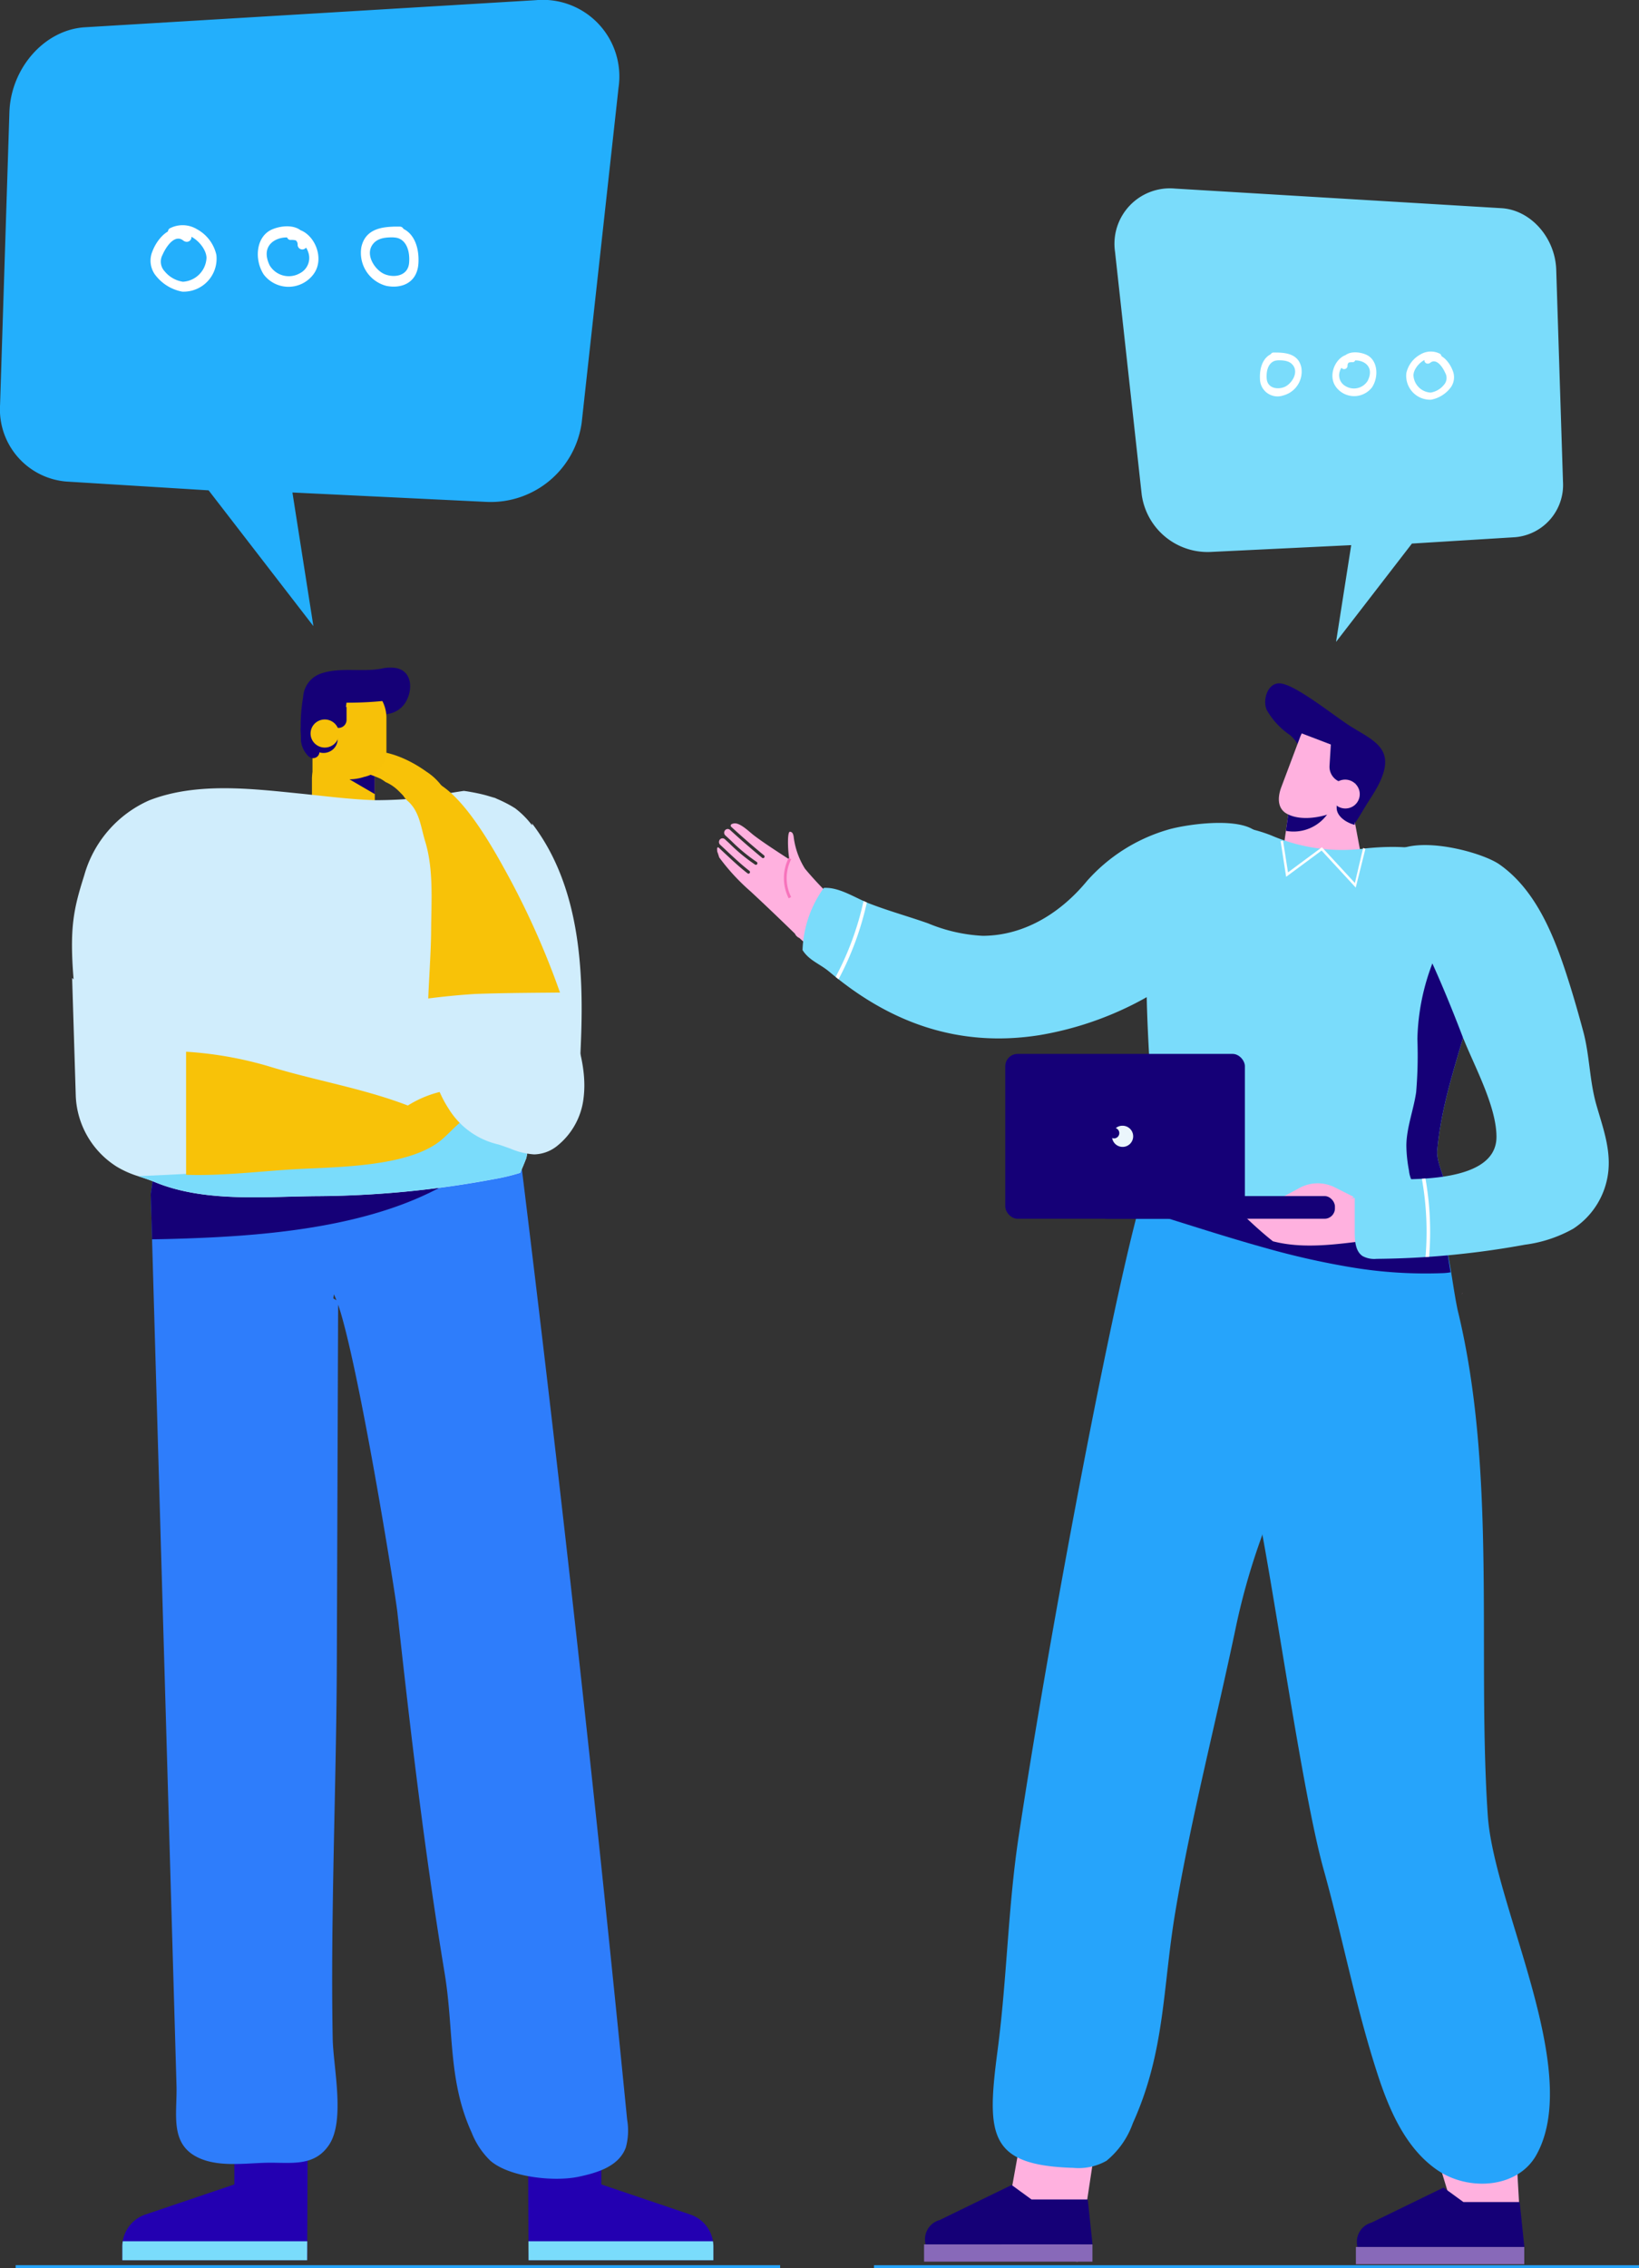 <svg xmlns="http://www.w3.org/2000/svg" width="166" height="229.571" viewBox="0 0 166 229.571">
  <rect x="0" y="0" width="166" height="229.571" fill="#333333" stroke="none"/>
  <g id="Grupo_61237" data-name="Grupo 61237" transform="translate(-959.894 -186.633)">
    <g id="Grupo_60905" data-name="Grupo 60905" transform="translate(959.894 186.633)">
      <g id="Grupo_60888" data-name="Grupo 60888">
        <g id="Grupo_60887" data-name="Grupo 60887">
          <g id="Grupo_60886" data-name="Grupo 60886">
            <g id="Grupo_60885" data-name="Grupo 60885">
              <path id="Trazado_114316" data-name="Trazado 114316" d="M968.494,189.393l45.674-2.744a7.754,7.754,0,0,1,8.372,8.857l-3.733,33.914a9.3,9.3,0,0,1-9.634,8.01l-19.662-.951L991.634,250l-10.611-13.739L966.6,235.37a7.328,7.328,0,0,1-6.7-7.75l.946-29.615C960.986,193.534,964.4,189.639,968.494,189.393Z" transform="translate(-959.894 -186.633)" fill="#23affc"/>
            </g>
          </g>
        </g>
      </g>
      <g id="Grupo_60904" data-name="Grupo 60904" transform="translate(15.249 22.788)">
        <g id="Grupo_60893" data-name="Grupo 60893" transform="translate(10.863 0.119)">
          <g id="Grupo_60892" data-name="Grupo 60892">
            <g id="Grupo_60891" data-name="Grupo 60891">
              <g id="Grupo_60890" data-name="Grupo 60890">
                <g id="Grupo_60889" data-name="Grupo 60889">
                  <path id="Trazado_114317" data-name="Trazado 114317" d="M987.482,208.15c2.018-.272,3.668,2.813,2.214,4.637a3.153,3.153,0,0,1-4.99-.036c-.976-1.5-.8-3.847.837-4.559,1.259-.549,3.466-.586,3.543,1.494a.475.475,0,1,1-.944,0c-.047-1.282-4.273-.869-2.84,2.13a2.26,2.26,0,0,0,3.078.8,1.736,1.736,0,0,0,.821-2.159,1.755,1.755,0,0,0-1.719-1.21c-.6.081-.6-1.017,0-1.1Z" transform="translate(-984.107 -207.874)" fill="#fff"/>
                </g>
              </g>
            </g>
          </g>
        </g>
        <g id="Grupo_60898" data-name="Grupo 60898">
          <g id="Grupo_60897" data-name="Grupo 60897">
            <g id="Grupo_60896" data-name="Grupo 60896">
              <g id="Grupo_60895" data-name="Grupo 60895">
                <g id="Grupo_60894" data-name="Grupo 60894">
                  <path id="Trazado_114318" data-name="Trazado 114318" d="M975.955,208.1a2.8,2.8,0,0,1,2.773.071,3.934,3.934,0,0,1,1.973,2.611,3.343,3.343,0,0,1-3.465,3.711,4.471,4.471,0,0,1-2.787-1.773,2.428,2.428,0,0,1-.22-2.322c.5-1.329,2.017-3.129,3.724-1.8.558.434-.054,1.152-.61.719-.92-.717-1.819.8-2.084,1.426a1.434,1.434,0,0,0,.2,1.69,2.972,2.972,0,0,0,1.851,1.058,2.54,2.54,0,0,0,2.39-2.407c-.006-1.273-1.953-3.044-3.1-2.109-.471.385-1.113-.493-.645-.876Z" transform="translate(-974.034 -207.763)" fill="#fff"/>
                </g>
              </g>
            </g>
          </g>
        </g>
        <g id="Grupo_60903" data-name="Grupo 60903" transform="translate(21.281 0.142)">
          <g id="Grupo_60902" data-name="Grupo 60902">
            <g id="Grupo_60901" data-name="Grupo 60901">
              <g id="Grupo_60900" data-name="Grupo 60900">
                <g id="Grupo_60899" data-name="Grupo 60899">
                  <path id="Trazado_114319" data-name="Trazado 114319" d="M997.16,207.9c1.751.087,2.555,1.754,2.459,3.666-.1,2.021-1.693,2.64-3.241,2.336a3.453,3.453,0,0,1-2.544-3.915c.441-2.044,2.427-2.094,3.891-2.087.607,0,.608,1.1,0,1.1-.827,0-1.977-.142-2.634.573-.994,1.084.111,2.716,1.08,3.132.939.4,2.387.229,2.5-1.136.108-1.252-.318-2.51-1.515-2.569-.605-.03-.608-1.128,0-1.1Z" transform="translate(-993.767 -207.895)" fill="#fff"/>
                </g>
              </g>
            </g>
          </g>
        </g>
      </g>
    </g>
    <g id="Grupo_60922" data-name="Grupo 60922" transform="translate(1072.788 205.706)">
      <g id="Grupo_60908" data-name="Grupo 60908">
        <g id="Grupo_60907" data-name="Grupo 60907">
          <g id="Grupo_60906" data-name="Grupo 60906">
            <path id="Trazado_114320" data-name="Trazado 114320" d="M1103.761,206.317l-33.08-1.986a5.615,5.615,0,0,0-6.064,6.415l2.7,24.563a6.737,6.737,0,0,0,6.976,5.8l14.242-.689L1087,250.212l7.685-9.951,10.446-.644a5.307,5.307,0,0,0,4.853-5.612l-.684-21.45C1109.2,209.317,1106.728,206.5,1103.761,206.317Z" transform="translate(-1064.577 -204.319)" fill="#7adcfb"/>
          </g>
        </g>
      </g>
      <g id="Grupo_60921" data-name="Grupo 60921" transform="translate(14.712 16.504)">
        <g id="Grupo_60912" data-name="Grupo 60912" transform="translate(7.341 0.087)">
          <g id="Grupo_60911" data-name="Grupo 60911">
            <g id="Grupo_60910" data-name="Grupo 60910">
              <g id="Grupo_60909" data-name="Grupo 60909">
                <path id="Trazado_114321" data-name="Trazado 114321" d="M1087.03,219.9c-1.462-.2-2.657,2.036-1.6,3.358a2.285,2.285,0,0,0,3.615-.026c.706-1.087.579-2.786-.606-3.3-.912-.4-2.511-.424-2.566,1.082a.344.344,0,1,0,.683,0c.035-.929,3.094-.629,2.057,1.543a1.636,1.636,0,0,1-2.229.579,1.258,1.258,0,0,1-.594-1.564,1.271,1.271,0,0,1,1.246-.876c.436.058.432-.737,0-.795Z" transform="translate(-1085.025 -219.703)" fill="#fff"/>
              </g>
            </g>
          </g>
        </g>
        <g id="Grupo_60916" data-name="Grupo 60916" transform="translate(14.805)">
          <g id="Grupo_60915" data-name="Grupo 60915">
            <g id="Grupo_60914" data-name="Grupo 60914">
              <g id="Grupo_60913" data-name="Grupo 60913">
                <path id="Trazado_114322" data-name="Trazado 114322" d="M1095.407,219.867a2.027,2.027,0,0,0-2.008.052,2.847,2.847,0,0,0-1.428,1.892,2.421,2.421,0,0,0,2.509,2.688,3.235,3.235,0,0,0,2.019-1.284,1.756,1.756,0,0,0,.159-1.681c-.362-.962-1.461-2.266-2.7-1.3-.4.315.04.835.442.521.668-.519,1.318.583,1.51,1.033a1.041,1.041,0,0,1-.146,1.224,2.16,2.16,0,0,1-1.34.767,1.842,1.842,0,0,1-1.732-1.744c.005-.921,1.416-2.2,2.246-1.527.342.278.807-.358.467-.635Z" transform="translate(-1091.946 -219.623)" fill="#fff"/>
              </g>
            </g>
          </g>
        </g>
        <g id="Grupo_60920" data-name="Grupo 60920" transform="translate(0 0.104)">
          <g id="Grupo_60919" data-name="Grupo 60919">
            <g id="Grupo_60918" data-name="Grupo 60918">
              <g id="Grupo_60917" data-name="Grupo 60917">
                <path id="Trazado_114323" data-name="Trazado 114323" d="M1080.005,219.719c-1.269.063-1.851,1.27-1.782,2.654a1.78,1.78,0,0,0,2.347,1.692,2.5,2.5,0,0,0,1.843-2.835c-.319-1.48-1.757-1.517-2.818-1.511-.44,0-.441.8,0,.794.6,0,1.431-.1,1.907.415.722.785-.08,1.967-.781,2.269-.681.292-1.729.165-1.814-.824-.079-.906.231-1.817,1.1-1.86.438-.022.44-.816,0-.794Z" transform="translate(-1078.218 -219.719)" fill="#fff"/>
              </g>
            </g>
          </g>
        </g>
      </g>
    </g>
    <g id="Grupo_61122" data-name="Grupo 61122" transform="translate(961.477 254.196)">
      <g id="Grupo_60928" data-name="Grupo 60928" transform="translate(30.011 8.095)">
        <g id="Grupo_60927" data-name="Grupo 60927">
          <g id="Grupo_60926" data-name="Grupo 60926">
            <g id="Grupo_60925" data-name="Grupo 60925">
              <g id="Grupo_60924" data-name="Grupo 60924">
                <g id="Grupo_60923" data-name="Grupo 60923">
                  <path id="Trazado_114324" data-name="Trazado 114324" d="M989.19,259.951v3.126a3.164,3.164,0,0,0,3.164,3.165h.038a3.164,3.164,0,0,0,3.165-3.165v-6.291h-3.2A3.165,3.165,0,0,0,989.19,259.951Z" transform="translate(-989.19 -256.787)" fill="#f7c108"/>
                </g>
              </g>
            </g>
          </g>
        </g>
      </g>
      <g id="Grupo_60934" data-name="Grupo 60934" transform="translate(33.812 10.573)">
        <g id="Grupo_60933" data-name="Grupo 60933">
          <g id="Grupo_60932" data-name="Grupo 60932">
            <g id="Grupo_60931" data-name="Grupo 60931">
              <g id="Grupo_60930" data-name="Grupo 60930">
                <g id="Grupo_60929" data-name="Grupo 60929">
                  <path id="Trazado_114325" data-name="Trazado 114325" d="M992.714,259.828l2.567,1.493v-2.236A5.123,5.123,0,0,1,992.714,259.828Z" transform="translate(-992.714 -259.085)" fill="#150077"/>
                </g>
              </g>
            </g>
          </g>
        </g>
      </g>
      <g id="Grupo_60949" data-name="Grupo 60949" transform="translate(10.807 143.93)">
        <g id="Grupo_60948" data-name="Grupo 60948">
          <g id="Grupo_60947" data-name="Grupo 60947">
            <g id="Grupo_60946" data-name="Grupo 60946">
              <g id="Grupo_60945" data-name="Grupo 60945">
                <g id="Grupo_60944" data-name="Grupo 60944">
                  <g id="Grupo_60943" data-name="Grupo 60943">
                    <g id="Grupo_60942" data-name="Grupo 60942">
                      <g id="Grupo_60941" data-name="Grupo 60941">
                        <g id="Grupo_60940" data-name="Grupo 60940">
                          <g id="Grupo_60939" data-name="Grupo 60939">
                            <g id="Grupo_60938" data-name="Grupo 60938">
                              <g id="Grupo_60937" data-name="Grupo 60937">
                                <g id="Grupo_60936" data-name="Grupo 60936">
                                  <g id="Grupo_60935" data-name="Grupo 60935">
                                    <path id="Trazado_114326" data-name="Trazado 114326" d="M971.383,398.628v1.382H990.1l.01-1.919.067-15.348h-7.449v9.593l-9.022,3.051a3.429,3.429,0,0,0-2.326,3.242Z" transform="translate(-971.383 -382.742)" fill="#2300b1"/>
                                  </g>
                                </g>
                              </g>
                            </g>
                          </g>
                        </g>
                      </g>
                    </g>
                  </g>
                </g>
              </g>
            </g>
          </g>
        </g>
      </g>
      <g id="Grupo_60964" data-name="Grupo 60964" transform="translate(10.807 159.279)">
        <g id="Grupo_60963" data-name="Grupo 60963">
          <g id="Grupo_60962" data-name="Grupo 60962">
            <g id="Grupo_60961" data-name="Grupo 60961">
              <g id="Grupo_60960" data-name="Grupo 60960">
                <g id="Grupo_60959" data-name="Grupo 60959">
                  <g id="Grupo_60958" data-name="Grupo 60958">
                    <g id="Grupo_60957" data-name="Grupo 60957">
                      <g id="Grupo_60956" data-name="Grupo 60956">
                        <g id="Grupo_60955" data-name="Grupo 60955">
                          <g id="Grupo_60954" data-name="Grupo 60954">
                            <g id="Grupo_60953" data-name="Grupo 60953">
                              <g id="Grupo_60952" data-name="Grupo 60952">
                                <g id="Grupo_60951" data-name="Grupo 60951">
                                  <g id="Grupo_60950" data-name="Grupo 60950">
                                    <path id="Trazado_114327" data-name="Trazado 114327" d="M971.383,397.511v1.382H990.1l.01-1.919H971.426A3.436,3.436,0,0,0,971.383,397.511Z" transform="translate(-971.383 -396.974)" fill="#7adcfb"/>
                                  </g>
                                </g>
                              </g>
                            </g>
                          </g>
                        </g>
                      </g>
                    </g>
                  </g>
                </g>
              </g>
            </g>
          </g>
        </g>
      </g>
      <g id="Grupo_60979" data-name="Grupo 60979" transform="translate(51.873 143.93)">
        <g id="Grupo_60978" data-name="Grupo 60978">
          <g id="Grupo_60977" data-name="Grupo 60977">
            <g id="Grupo_60976" data-name="Grupo 60976">
              <g id="Grupo_60975" data-name="Grupo 60975">
                <g id="Grupo_60974" data-name="Grupo 60974">
                  <g id="Grupo_60973" data-name="Grupo 60973">
                    <g id="Grupo_60972" data-name="Grupo 60972">
                      <g id="Grupo_60971" data-name="Grupo 60971">
                        <g id="Grupo_60970" data-name="Grupo 60970">
                          <g id="Grupo_60969" data-name="Grupo 60969">
                            <g id="Grupo_60968" data-name="Grupo 60968">
                              <g id="Grupo_60967" data-name="Grupo 60967">
                                <g id="Grupo_60966" data-name="Grupo 60966">
                                  <g id="Grupo_60965" data-name="Grupo 60965">
                                    <path id="Trazado_114328" data-name="Trazado 114328" d="M1028.259,398.628v1.382h-18.721l-.01-1.919-.067-15.348h7.449v9.593l9.022,3.051a3.418,3.418,0,0,1,2.283,2.7A3.308,3.308,0,0,1,1028.259,398.628Z" transform="translate(-1009.462 -382.742)" fill="#2300b1"/>
                                  </g>
                                </g>
                              </g>
                            </g>
                          </g>
                        </g>
                      </g>
                    </g>
                  </g>
                </g>
              </g>
            </g>
          </g>
        </g>
      </g>
      <g id="Grupo_60994" data-name="Grupo 60994" transform="translate(51.873 142.352)">
        <g id="Grupo_60993" data-name="Grupo 60993">
          <g id="Grupo_60992" data-name="Grupo 60992">
            <g id="Grupo_60991" data-name="Grupo 60991">
              <g id="Grupo_60990" data-name="Grupo 60990">
                <g id="Grupo_60989" data-name="Grupo 60989">
                  <g id="Grupo_60988" data-name="Grupo 60988">
                    <g id="Grupo_60987" data-name="Grupo 60987">
                      <g id="Grupo_60986" data-name="Grupo 60986">
                        <g id="Grupo_60985" data-name="Grupo 60985">
                          <g id="Grupo_60984" data-name="Grupo 60984">
                            <g id="Grupo_60983" data-name="Grupo 60983">
                              <g id="Grupo_60982" data-name="Grupo 60982">
                                <g id="Grupo_60981" data-name="Grupo 60981">
                                  <g id="Grupo_60980" data-name="Grupo 60980">
                                    <path id="Trazado_114329" data-name="Trazado 114329" d="M1016.911,381.279v8.634H1009.5l-.038-8.634Z" transform="translate(-1009.462 -381.279)" fill="#f7c108"/>
                                  </g>
                                </g>
                              </g>
                            </g>
                          </g>
                        </g>
                      </g>
                    </g>
                  </g>
                </g>
              </g>
            </g>
          </g>
        </g>
      </g>
      <g id="Grupo_61009" data-name="Grupo 61009" transform="translate(51.94 159.279)">
        <g id="Grupo_61008" data-name="Grupo 61008">
          <g id="Grupo_61007" data-name="Grupo 61007">
            <g id="Grupo_61006" data-name="Grupo 61006">
              <g id="Grupo_61005" data-name="Grupo 61005">
                <g id="Grupo_61004" data-name="Grupo 61004">
                  <g id="Grupo_61003" data-name="Grupo 61003">
                    <g id="Grupo_61002" data-name="Grupo 61002">
                      <g id="Grupo_61001" data-name="Grupo 61001">
                        <g id="Grupo_61000" data-name="Grupo 61000">
                          <g id="Grupo_60999" data-name="Grupo 60999">
                            <g id="Grupo_60998" data-name="Grupo 60998">
                              <g id="Grupo_60997" data-name="Grupo 60997">
                                <g id="Grupo_60996" data-name="Grupo 60996">
                                  <g id="Grupo_60995" data-name="Grupo 60995">
                                    <path id="Trazado_114330" data-name="Trazado 114330" d="M1028.254,397.511v1.382h-18.721l-.01-1.919h18.687A3.308,3.308,0,0,1,1028.254,397.511Z" transform="translate(-1009.524 -396.974)" fill="#7adcfb"/>
                                  </g>
                                </g>
                              </g>
                            </g>
                          </g>
                        </g>
                      </g>
                    </g>
                  </g>
                </g>
              </g>
            </g>
          </g>
        </g>
      </g>
      <path id="Trazado_114331" data-name="Trazado 114331" d="M974.051,299.915l.133,4.577c0,.095.005.19.008.285q.7,24.323,1.406,48.648.385,13.373.773,26.745.145,4.994.288,9.983c.084,2.918-.787,6.1,2.507,7.419,2.151.859,4.831.377,7.029.38,2.236,0,4.484.349,5.923-1.82,1.646-2.483.413-7.887.361-10.734-.081-4.3-.062-8.609,0-12.912.113-8.432.389-16.863.418-25.3q.066-18.04.132-36.084c2.054,5.978,5.775,29.1,6,31.136,1.35,12.291,2.762,24.274,4.783,36.508.961,5.8.316,10.847,2.739,16.153a8.063,8.063,0,0,0,1.9,2.855c1.943,1.669,6.387,2.127,8.843,1.637,1.935-.4,4.181-1.05,4.88-3a6.541,6.541,0,0,0,.127-2.793q-4.8-48.608-10.763-97.01l0-.029a.281.281,0,0,1-.006-.044v0a.523.523,0,0,0-.009-.059c-.057-.442-.115-.884-.179-1.323-.015-.118-.031-.237-.049-.352-.088-.607-.188-1.206-.318-1.8a12.543,12.543,0,0,0-1.072-3.069c-2.266-4.323-7.782-5.171-11.99-5.969-1.138-.209-2.457-.417-3.862-.569-.293-.031-.586-.059-.888-.086a37.086,37.086,0,0,0-4.229-.146,24.851,24.851,0,0,0-2.766.221c-.349.049-.7.106-1.034.173h-.041a11.541,11.541,0,0,0-3.84,1.411,10.369,10.369,0,0,0-1.442,1.068,16.145,16.145,0,0,0-4.492,7.769,36.375,36.375,0,0,0-1.051,4.73C974.184,298.98,974.118,299.452,974.051,299.915Zm18.493,10.563c.017-.139.031-.278.049-.411a4.816,4.816,0,0,1,.267.592Z" transform="translate(-960.366 -246.626)" fill="#2e7dfb"/>
      <g id="Grupo_61024" data-name="Grupo 61024" transform="translate(13.685 36.729)">
        <g id="Grupo_61023" data-name="Grupo 61023">
          <g id="Grupo_61022" data-name="Grupo 61022">
            <g id="Grupo_61021" data-name="Grupo 61021">
              <g id="Grupo_61020" data-name="Grupo 61020">
                <g id="Grupo_61019" data-name="Grupo 61019">
                  <g id="Grupo_61018" data-name="Grupo 61018">
                    <g id="Grupo_61017" data-name="Grupo 61017">
                      <g id="Grupo_61016" data-name="Grupo 61016">
                        <g id="Grupo_61015" data-name="Grupo 61015">
                          <g id="Grupo_61014" data-name="Grupo 61014">
                            <g id="Grupo_61013" data-name="Grupo 61013">
                              <g id="Grupo_61012" data-name="Grupo 61012">
                                <g id="Grupo_61011" data-name="Grupo 61011">
                                  <g id="Grupo_61010" data-name="Grupo 61010">
                                    <path id="Trazado_114332" data-name="Trazado 114332" d="M974.051,299.9l.133,4.577c1.909-.022,3.782-.088,5.577-.17,8.642-.4,18.5-1.644,25.477-6.2a1.924,1.924,0,0,1,1.889-.1c1.358-.449,2.807-.767,4.1-1.312.1-.039.19-.077.282-.116l.03-.013c.025-.012.051-.021.073-.033l-.084-.044-.036-.019-.333-.173L986.7,283.383c-.179-.016-.356-.031-.533-.044-.349.049-.7.106-1.034.173h-.041a11.541,11.541,0,0,0-3.84,1.411,10.369,10.369,0,0,0-1.442,1.068,16.145,16.145,0,0,0-4.492,7.769,36.375,36.375,0,0,0-1.051,4.73C974.184,298.964,974.118,299.435,974.051,299.9Z" transform="translate(-974.051 -283.339)" fill="#150077"/>
                                  </g>
                                </g>
                              </g>
                            </g>
                          </g>
                        </g>
                      </g>
                    </g>
                  </g>
                </g>
              </g>
            </g>
          </g>
        </g>
      </g>
      <g id="Grupo_61040" data-name="Grupo 61040" transform="translate(16.843 37.099)">
        <g id="Grupo_61039" data-name="Grupo 61039">
          <g id="Grupo_61038" data-name="Grupo 61038">
            <g id="Grupo_61037" data-name="Grupo 61037">
              <g id="Grupo_61036" data-name="Grupo 61036">
                <g id="Grupo_61035" data-name="Grupo 61035">
                  <g id="Grupo_61034" data-name="Grupo 61034">
                    <g id="Grupo_61033" data-name="Grupo 61033">
                      <g id="Grupo_61032" data-name="Grupo 61032">
                        <g id="Grupo_61031" data-name="Grupo 61031">
                          <g id="Grupo_61030" data-name="Grupo 61030">
                            <g id="Grupo_61029" data-name="Grupo 61029">
                              <g id="Grupo_61028" data-name="Grupo 61028">
                                <g id="Grupo_61027" data-name="Grupo 61027">
                                  <g id="Grupo_61026" data-name="Grupo 61026">
                                    <g id="Grupo_61025" data-name="Grupo 61025">
                                      <path id="Trazado_114333" data-name="Trazado 114333" d="M976.98,295.357c.773.151,1.556.254,2.3.326a78.162,78.162,0,0,0,13.268.373c.871-.063,1.747-.146,2.612-.262a45.321,45.321,0,0,0,7.41-1.531,12.156,12.156,0,0,0-5.98-8.491,17.1,17.1,0,0,0-10.715-1.934,9.108,9.108,0,0,0-4.713,1.733C979.14,287.235,977.98,292.425,976.98,295.357Z" transform="translate(-976.98 -283.682)" fill="#150077"/>
                                    </g>
                                  </g>
                                </g>
                              </g>
                            </g>
                          </g>
                        </g>
                      </g>
                    </g>
                  </g>
                </g>
              </g>
            </g>
          </g>
        </g>
      </g>
      <path id="Trazado_114334" data-name="Trazado 114334" d="M966.816,279.943c-.427-5.27.018-7.162,1.078-10.514a11.779,11.779,0,0,1,6.578-7.593c4.721-1.843,10.24-1.2,15.169-.7,2.557.256,5.125.6,7.7.682a47.135,47.135,0,0,0,5.013-.272c1.342-.211,2.67-.485,3.99-.669.115.015.229.03.34.047.607.1,1.211.218,1.805.373.283.076.557.165.836.244.079.024.126.035.153.041s.109.051.235.107a14.155,14.155,0,0,1,1.417.7c.057.031.277.168.406.247a8.8,8.8,0,0,1,1.718,1.727l-.009-.194.036.044c4.712,6.177,5.211,14.447,4.93,21.812-.031.807-.064,1.648-.116,2.5a6.506,6.506,0,0,0-3.331,3.568q-.191.532-.375,1.067a7.494,7.494,0,0,0-1.469,3.551c-.074.44-.156.877-.243,1.314l-.009.03q-.289.746-.614,1.48a20.688,20.688,0,0,1-2.584.624,100.471,100.471,0,0,1-18.2,1.738c-4.787.052-10.039.511-14.647-.867a16.029,16.029,0,0,1-1.588-.562c-.551-.229-1.111-.405-1.668-.592a9.885,9.885,0,0,1-2.151-.95,8.878,8.878,0,0,1-4.178-7.162l-.368-11.942C966.749,279.817,966.735,279.943,966.816,279.943Z" transform="translate(-960.947 -248.393)" fill="#d0edfc"/>
      <path id="Trazado_114335" data-name="Trazado 114335" d="M973.582,297.534q9.1-.375,18.117-1.359a51.869,51.869,0,0,0,8.208-1.383c2.855-.79,4.9-1.444,5.174-4.724a2.916,2.916,0,0,1,2.461.675q2.087,1.352,4.175,2.7c.2.13.483.284.807.455q-.053.246-.1.5c-.074.44-.156.877-.243,1.314l-.009.03q-.289.746-.614,1.48a20.688,20.688,0,0,1-2.584.624,100.471,100.471,0,0,1-18.2,1.738c-4.787.052-10.039.511-14.647-.867a16.029,16.029,0,0,1-1.588-.562c-.551-.229-1.111-.405-1.668-.592C973.132,297.553,973.369,297.543,973.582,297.534Z" transform="translate(-960.458 -246.089)" fill="#7adcfb"/>
      <g id="Grupo_61063" data-name="Grupo 61063" transform="translate(39.165 11.251)">
        <g id="Grupo_61051" data-name="Grupo 61051" transform="translate(14.106 20.989)">
          <g id="Grupo_61050" data-name="Grupo 61050">
            <g id="Grupo_61049" data-name="Grupo 61049">
              <g id="Grupo_61048" data-name="Grupo 61048">
                <g id="Grupo_61047" data-name="Grupo 61047">
                  <g id="Grupo_61046" data-name="Grupo 61046">
                    <g id="Grupo_61045" data-name="Grupo 61045">
                      <g id="Grupo_61044" data-name="Grupo 61044">
                        <g id="Grupo_61043" data-name="Grupo 61043">
                          <g id="Grupo_61042" data-name="Grupo 61042">
                            <g id="Grupo_61041" data-name="Grupo 61041">
                              <path id="Trazado_114336" data-name="Trazado 114336" d="M1010.758,279.176c.013.043.03.086.047.133.011.017.021.039.036.058C1010.814,279.3,1010.79,279.239,1010.758,279.176Z" transform="translate(-1010.758 -279.176)" fill="#f8c208"/>
                            </g>
                          </g>
                        </g>
                      </g>
                    </g>
                  </g>
                </g>
              </g>
            </g>
          </g>
        </g>
        <g id="Grupo_61062" data-name="Grupo 61062">
          <g id="Grupo_61061" data-name="Grupo 61061">
            <g id="Grupo_61060" data-name="Grupo 61060">
              <g id="Grupo_61059" data-name="Grupo 61059">
                <g id="Grupo_61058" data-name="Grupo 61058">
                  <g id="Grupo_61057" data-name="Grupo 61057">
                    <g id="Grupo_61056" data-name="Grupo 61056">
                      <g id="Grupo_61055" data-name="Grupo 61055">
                        <g id="Grupo_61054" data-name="Grupo 61054">
                          <g id="Grupo_61053" data-name="Grupo 61053">
                            <g id="Grupo_61052" data-name="Grupo 61052">
                              <path id="Trazado_114337" data-name="Trazado 114337" d="M998.222,261.965c1.216,1.072,1.325,2.644,1.774,4.107.866,2.84.616,6.051.6,8.976-.009,1.312-.08,2.66-.15,4.018l-.012.221c-.245,4.6-.6,9.751,2.035,13.789a7.911,7.911,0,0,0,4.966,3.56l.312.1c2.169.715,3.519,1.614,5.633,0a7.2,7.2,0,0,0,2.574-4.8c.329-2.746-.564-5.474-1.447-8.095-.232-.685-.466-1.37-.708-2.05a81.83,81.83,0,0,0-5.279-12.033c-1.443-2.632-5.11-9.537-8.508-10.031C998.617,259.537,996.737,260.649,998.222,261.965Z" transform="translate(-997.678 -259.713)" fill="#f8c208"/>
                            </g>
                          </g>
                        </g>
                      </g>
                    </g>
                  </g>
                </g>
              </g>
            </g>
          </g>
        </g>
      </g>
      <path id="Trazado_114338" data-name="Trazado 114338" d="M977.369,285.335a37.93,37.93,0,0,1,8.223,1.432c4.823,1.491,9.606,2.238,14.238,4.013a11.189,11.189,0,0,1,6.332-1.7c.922.038,2.12.564,1.919,1.465-.156.7-1.031.9-1.7,1.169-1.319.536-2.187,1.786-3.3,2.668-3.349,2.645-10.611,2.618-14.644,2.843-3.327.184-7.413.7-11.066.566Z" transform="translate(-960.106 -246.453)" fill="#f8c208"/>
      <path id="Trazado_114339" data-name="Trazado 114339" d="M1000.018,280.478l0-.084.083-.01c1.778-.224,3.365-.375,4.852-.462h0c2.354-.084,4.75-.106,7.065-.126l1.528-.014.155.411c.25.7.489,1.4.709,2.052.839,2.491,1.79,5.315,1.452,8.138a7.249,7.249,0,0,1-2.612,4.862,3.851,3.851,0,0,1-2.394.918,7.233,7.233,0,0,1-2.42-.589c-.29-.1-.59-.212-.908-.318-.107-.036-.209-.069-.31-.1a8.007,8.007,0,0,1-5.02-3.6C1000.054,288.266,999.883,284.287,1000.018,280.478Z" transform="translate(-958.332 -246.889)" fill="#d0edfc"/>
      <g id="Grupo_61074" data-name="Grupo 61074" transform="translate(32.954 8.432)">
        <g id="Grupo_61073" data-name="Grupo 61073">
          <g id="Grupo_61072" data-name="Grupo 61072">
            <g id="Grupo_61071" data-name="Grupo 61071">
              <g id="Grupo_61070" data-name="Grupo 61070">
                <g id="Grupo_61069" data-name="Grupo 61069">
                  <g id="Grupo_61068" data-name="Grupo 61068">
                    <g id="Grupo_61067" data-name="Grupo 61067">
                      <g id="Grupo_61066" data-name="Grupo 61066">
                        <g id="Grupo_61065" data-name="Grupo 61065">
                          <g id="Grupo_61064" data-name="Grupo 61064">
                            <path id="Trazado_114340" data-name="Trazado 114340" d="M1002.418,261.094a5.89,5.89,0,0,0-1.835-1.881c-2.272-1.628-5.194-2.714-7.714-1.75-.814.311-1.1.973-.877,1.484a11.035,11.035,0,0,1,3.949.985,5.781,5.781,0,0,1,.5.329,4.234,4.234,0,0,1,1.071.672c.385.331.708.733,1.1,1.058l.043.031a3.978,3.978,0,0,0,1.091.5.87.87,0,0,1,.363.2,3.707,3.707,0,0,0,1.293.068c.327-.042,1.175-.168,1.365-.483C1002.977,261.96,1002.606,261.441,1002.418,261.094Z" transform="translate(-991.919 -257.1)" fill="#f8c208"/>
                          </g>
                        </g>
                      </g>
                    </g>
                  </g>
                </g>
              </g>
            </g>
          </g>
        </g>
      </g>
      <g id="Grupo_61080" data-name="Grupo 61080" transform="translate(28.872)">
        <g id="Grupo_61079" data-name="Grupo 61079">
          <g id="Grupo_61078" data-name="Grupo 61078">
            <g id="Grupo_61077" data-name="Grupo 61077">
              <g id="Grupo_61076" data-name="Grupo 61076">
                <g id="Grupo_61075" data-name="Grupo 61075">
                  <path id="Trazado_114341" data-name="Trazado 114341" d="M996.973,253.97c-.962.182-2.057.043-2.995.244a2.328,2.328,0,0,0-1.6,1.522c-.14.381-.2.784-.36,1.157a2.913,2.913,0,0,1-.586.883,2.137,2.137,0,0,1-2.2.64,1.336,1.336,0,0,1-.273-.148,2.51,2.51,0,0,1-.788-1.96c-.019-.294-.031-.588-.036-.882a17.044,17.044,0,0,1,.247-3.168,2.674,2.674,0,0,1,1.716-2.34c1.949-.716,4.2-.15,6.217-.527a3.734,3.734,0,0,1,1.586-.038c1.6.4,1.565,2.306.841,3.467A2.49,2.49,0,0,1,996.973,253.97Z" transform="translate(-988.134 -249.281)" fill="#150077"/>
                </g>
              </g>
            </g>
          </g>
        </g>
      </g>
      <g id="Grupo_61086" data-name="Grupo 61086" transform="translate(30.064 1.353)">
        <g id="Grupo_61085" data-name="Grupo 61085">
          <g id="Grupo_61084" data-name="Grupo 61084">
            <g id="Grupo_61083" data-name="Grupo 61083">
              <g id="Grupo_61082" data-name="Grupo 61082">
                <g id="Grupo_61081" data-name="Grupo 61081">
                  <path id="Trazado_114342" data-name="Trazado 114342" d="M994.572,260.217a1.24,1.24,0,0,0-.9-.211c-1.479.206-2.951.438-4.431.6v-6.366a3.734,3.734,0,0,1,3.742-3.7h0a3.737,3.737,0,0,1,3.747,3.7v3.531A2.735,2.735,0,0,1,994.572,260.217Z" transform="translate(-989.239 -250.536)" fill="#f7c108"/>
                </g>
              </g>
            </g>
          </g>
        </g>
      </g>
      <g id="Grupo_61092" data-name="Grupo 61092" transform="translate(29.747 5.801)">
        <g id="Grupo_61091" data-name="Grupo 61091">
          <g id="Grupo_61090" data-name="Grupo 61090">
            <g id="Grupo_61089" data-name="Grupo 61089">
              <g id="Grupo_61088" data-name="Grupo 61088">
                <g id="Grupo_61087" data-name="Grupo 61087">
                  <path id="Trazado_114343" data-name="Trazado 114343" d="M991.1,257.313a1.448,1.448,0,0,1-1.965-.52,1.413,1.413,0,0,1,.526-1.942,1.45,1.45,0,0,1,1.966.521A1.412,1.412,0,0,1,991.1,257.313Z" transform="translate(-988.945 -254.661)" fill="#150077"/>
                </g>
              </g>
            </g>
          </g>
        </g>
      </g>
      <g id="Grupo_61098" data-name="Grupo 61098" transform="translate(29.069 0.942)">
        <g id="Grupo_61097" data-name="Grupo 61097">
          <g id="Grupo_61096" data-name="Grupo 61096">
            <g id="Grupo_61095" data-name="Grupo 61095">
              <g id="Grupo_61094" data-name="Grupo 61094">
                <g id="Grupo_61093" data-name="Grupo 61093">
                  <path id="Trazado_114344" data-name="Trazado 114344" d="M996.8,252.772c0,.013.415-.271.415-.258a36.806,36.806,0,0,1-4.456.257c-.26,2.361-1.344,2.282-2.482,2.635-1.058.322-2.15-.165-1.939-1.481a4.144,4.144,0,0,1,1.287-2.259,6.869,6.869,0,0,1,3.442-1.481,4.837,4.837,0,0,1,3.562.98C997.035,251.491,996.973,252.289,996.8,252.772Z" transform="translate(-988.317 -250.155)" fill="#150077"/>
                </g>
              </g>
            </g>
          </g>
        </g>
      </g>
      <g id="Grupo_61104" data-name="Grupo 61104" transform="translate(31.88 3.981)">
        <g id="Grupo_61103" data-name="Grupo 61103">
          <g id="Grupo_61102" data-name="Grupo 61102">
            <g id="Grupo_61101" data-name="Grupo 61101">
              <g id="Grupo_61100" data-name="Grupo 61100">
                <g id="Grupo_61099" data-name="Grupo 61099">
                  <path id="Trazado_114345" data-name="Trazado 114345" d="M992.56,252.973v1.32a.813.813,0,0,1-.819.809h0a.813.813,0,0,1-.818-.809v-1.265Z" transform="translate(-990.923 -252.973)" fill="#150077"/>
                </g>
              </g>
            </g>
          </g>
        </g>
      </g>
      <g id="Grupo_61110" data-name="Grupo 61110" transform="translate(28.87 5.974)">
        <g id="Grupo_61109" data-name="Grupo 61109">
          <g id="Grupo_61108" data-name="Grupo 61108">
            <g id="Grupo_61107" data-name="Grupo 61107">
              <g id="Grupo_61106" data-name="Grupo 61106">
                <g id="Grupo_61105" data-name="Grupo 61105">
                  <path id="Trazado_114346" data-name="Trazado 114346" d="M989.809,256.16v.727a.641.641,0,1,1-.864.946,2.5,2.5,0,0,1-.781-1.96c-.019-.294-.028-.628-.032-.922a1.267,1.267,0,0,1,.467-.13h.016A1.28,1.28,0,0,1,989.809,256.16Z" transform="translate(-988.132 -254.821)" fill="#150077"/>
                </g>
              </g>
            </g>
          </g>
        </g>
      </g>
      <g id="Grupo_61116" data-name="Grupo 61116" transform="translate(29.872 5.256)">
        <g id="Grupo_61115" data-name="Grupo 61115">
          <g id="Grupo_61114" data-name="Grupo 61114">
            <g id="Grupo_61113" data-name="Grupo 61113">
              <g id="Grupo_61112" data-name="Grupo 61112">
                <g id="Grupo_61111" data-name="Grupo 61111">
                  <path id="Trazado_114347" data-name="Trazado 114347" d="M991.22,256.807a1.449,1.449,0,0,1-1.966-.52,1.412,1.412,0,0,1,.527-1.942,1.45,1.45,0,0,1,1.965.521A1.412,1.412,0,0,1,991.22,256.807Z" transform="translate(-989.061 -254.155)" fill="#f7c108"/>
                </g>
              </g>
            </g>
          </g>
        </g>
      </g>
      <g id="Grupo_61121" data-name="Grupo 61121" transform="translate(0 161.697)">
        <g id="Grupo_61120" data-name="Grupo 61120">
          <g id="Grupo_61119" data-name="Grupo 61119">
            <g id="Grupo_61118" data-name="Grupo 61118">
              <g id="Grupo_61117" data-name="Grupo 61117">
                <rect id="Rectángulo_7064" data-name="Rectángulo 7064" width="77.433" height="0.311" fill="#26a4fb"/>
              </g>
            </g>
          </g>
        </g>
      </g>
    </g>
    <g id="Grupo_61236" data-name="Grupo 61236" transform="translate(1032.523 255.792)">
      <g id="Grupo_61125" data-name="Grupo 61125" transform="translate(0 14.179)">
        <g id="Grupo_61124" data-name="Grupo 61124">
          <g id="Grupo_61123" data-name="Grupo 61123">
            <path id="Trazado_114348" data-name="Trazado 114348" d="M1027.45,267.343c-.206-.7-.187-.455-.206-.7a1.377,1.377,0,0,1,0-.222.094.094,0,0,1,.157-.063l.443.414c.878.821,1.707,1.6,2.484,2.192a.148.148,0,0,0,.112.03.153.153,0,0,0,.1-.063.164.164,0,0,0-.032-.223c-.765-.588-1.589-1.358-2.46-2.173l-.5-.468a.375.375,0,0,1-.089-.422l.007-.014,0,0a.35.35,0,0,1,.559-.121l.438.4a17.836,17.836,0,0,0,2.63,2.172.148.148,0,0,0,.095.018.155.155,0,0,0,.114-.08.162.162,0,0,0-.059-.217,17.622,17.622,0,0,1-2.574-2.131c-.2-.187-.4-.37-.593-.546a.378.378,0,0,1-.047-.5l.005-.005a.345.345,0,0,1,.518-.052c1.056.968,2.145,1.915,3.247,2.82a.148.148,0,0,0,.115.033.153.153,0,0,0,.1-.059.164.164,0,0,0-.025-.224c-1.127-.925-2.24-1.895-3.319-2.887a.165.165,0,0,1,.038-.267.759.759,0,0,1,.311-.083c.608-.019,1.473.849,1.927,1.2.865.665,2.194,1.536,3.659,2.482-.14-.035-.343-2.824.015-2.834a.342.342,0,0,1,.293.208,1.191,1.191,0,0,1,.09.374,7.883,7.883,0,0,0,1.135,3.159,34.332,34.332,0,0,0,3.484,3.6v0a.785.785,0,0,1,.152.185c.412.705-.288,1.921-1.562,2.714-.926.577,1.668,3.92,1.047,3.712,4.885,3.016-.657-.459-.665-.445-.029-.029-2.988-2.721-3.019-2.75a.887.887,0,0,1-.414-.358c-.014-.025-.025-.052-.037-.078-1.491-1.449-2.991-2.89-4.516-4.3A21.128,21.128,0,0,1,1027.45,267.343Z" transform="translate(-1027.24 -263.909)" fill="#ffb1df"/>
          </g>
        </g>
      </g>
      <g id="Grupo_61127" data-name="Grupo 61127" transform="translate(72.976 145.415)">
        <g id="Grupo_61126" data-name="Grupo 61126">
          <path id="Trazado_114349" data-name="Trazado 114349" d="M1094.908,389.489l1.5,4.928h6.773l-.5-8.819Z" transform="translate(-1094.908 -385.599)" fill="#ffb1df"/>
        </g>
      </g>
      <g id="Grupo_61129" data-name="Grupo 61129" transform="translate(28.613 136.855)">
        <g id="Grupo_61128" data-name="Grupo 61128">
          <path id="Trazado_114350" data-name="Trazado 114350" d="M1063.975,385.474l-2.281,15.075-7.922-.581,4.021-22.306Z" transform="translate(-1053.771 -377.662)" fill="#ffb1df"/>
        </g>
      </g>
      <g id="Grupo_61133" data-name="Grupo 61133" transform="translate(27.916 42.392)">
        <g id="Grupo_61132" data-name="Grupo 61132">
          <g id="Grupo_61131" data-name="Grupo 61131">
            <g id="Grupo_61130" data-name="Grupo 61130">
              <path id="Trazado_114351" data-name="Trazado 114351" d="M1088.822,309.1c-.013.081-.026.162-.039.238-1.673,8.789-5.462,16.4-8.34,24.49a68.189,68.189,0,0,0-2.642,9.131c-2.042,9.783-4.584,19.524-6.184,29.068-1.291,7.684-1.018,14.129-4.3,21.377a8.639,8.639,0,0,1-2.672,3.81,5.734,5.734,0,0,1-3.372.714c-8.627-.256-8.78-3.356-7.649-11.944.952-7.261,1.043-14.47,2.143-21.7,2.92-19.246,8.348-48.167,11.517-61.028.139-.556.27-1.083.4-1.577a28.145,28.145,0,0,1,1.082-3.348c2.368-6.026,6.571-9.917,12.307-7.577a16.467,16.467,0,0,1,5.068,2.818,7.758,7.758,0,0,1,.778.8c.057.067.109.135.161.2a9.416,9.416,0,0,1,1.391,2.458C1089.856,300.583,1089.5,305.108,1088.822,309.1Z" transform="translate(-1053.125 -290.07)" fill="#26a4fb"/>
            </g>
          </g>
        </g>
      </g>
      <g id="Grupo_61139" data-name="Grupo 61139" transform="translate(54.026 49.207)">
        <g id="Grupo_61138" data-name="Grupo 61138">
          <g id="Grupo_61137" data-name="Grupo 61137">
            <g id="Grupo_61136" data-name="Grupo 61136">
              <g id="Grupo_61135" data-name="Grupo 61135">
                <g id="Grupo_61134" data-name="Grupo 61134">
                  <path id="Trazado_114352" data-name="Trazado 114352" d="M1101.364,361.757c-1.09-16.222.944-34.641-3.016-51-.056-.22-.1-.463-.152-.724s-.1-.544-.151-.836c-.531-3.1-1.031-7.688-2.738-9.463a9.863,9.863,0,0,0-4.685-2.4,30.6,30.6,0,0,0-4.055-.792c-4.437-.544-8.809.2-8.8,5.078,0,1.636-.009,3.267-.036,4.9-.079,5.09-.267,10.185-.4,15.28a3.3,3.3,0,0,1,1,1.829,20.431,20.431,0,0,1-.15,7.825c.115.594.234,1.222.355,1.879,1.834,10.025,4.25,26.9,6.21,33.927,1.952,6.987,3.216,13.808,5.472,20.737,1.208,3.716,2.9,7.532,6.071,9.684s8.157,1.819,10.022-1.6a9.317,9.317,0,0,0,.582-1.28C1110.16,385.951,1101.955,370.484,1101.364,361.757Z" transform="translate(-1077.336 -296.389)" fill="#26a4fb"/>
                </g>
              </g>
            </g>
          </g>
        </g>
      </g>
      <g id="Grupo_61144" data-name="Grupo 61144" transform="translate(64.698 152.244)">
        <g id="Grupo_61143" data-name="Grupo 61143">
          <g id="Grupo_61142" data-name="Grupo 61142">
            <g id="Grupo_61140" data-name="Grupo 61140" transform="translate(0.072)">
              <path id="Trazado_114353" data-name="Trazado 114353" d="M1096.1,391.931l-7.3,3.552a2.017,2.017,0,0,0-1.41,2.461h16.9l-.48-4.549h-5.7Z" transform="translate(-1087.298 -391.931)" fill="#150077"/>
            </g>
            <g id="Grupo_61141" data-name="Grupo 61141" transform="translate(0 6.013)">
              <rect id="Rectángulo_7065" data-name="Rectángulo 7065" width="17.053" height="1.745" fill="#8869b9"/>
            </g>
          </g>
        </g>
      </g>
      <g id="Grupo_61146" data-name="Grupo 61146" transform="translate(55.514)">
        <g id="Grupo_61145" data-name="Grupo 61145">
          <path id="Trazado_114354" data-name="Trazado 114354" d="M1090.156,261.087c.016-.031.032-.063.048-.095,1.762-3.5-.291-4.319-2.721-5.8-1.655-1.009-5.73-4.374-7.32-4.429-1.152-.04-1.747,1.589-1.3,2.684a7.648,7.648,0,0,0,2.368,2.556c2.482,2.175.375,5.52,2.824,7.752.809.738,1.691,2.788,2.768,2.286.538-.251,1.665-2.2,1.952-2.681C1089.234,262.6,1089.749,261.874,1090.156,261.087Z" transform="translate(-1078.716 -250.761)" fill="#150077"/>
        </g>
      </g>
      <g id="Grupo_61148" data-name="Grupo 61148" transform="translate(57.311 10.731)">
        <g id="Grupo_61147" data-name="Grupo 61147">
          <path id="Trazado_114355" data-name="Trazado 114355" d="M1087.209,261.619l1.447,7.712c-.2,1.4-4.028.774-5.657.524a2.85,2.85,0,0,1-2.594-3.007l.879-6.136Z" transform="translate(-1080.382 -260.712)" fill="#ffb1df"/>
        </g>
      </g>
      <g id="Grupo_61150" data-name="Grupo 61150" transform="translate(57.611 10.732)">
        <g id="Grupo_61149" data-name="Grupo 61149">
          <path id="Trazado_114356" data-name="Trazado 114356" d="M1085.461,261.356l-.081.564a3.139,3.139,0,0,1-.355,1.056,4.22,4.22,0,0,1-4.366,1.937l.6-4.2Z" transform="translate(-1080.66 -260.713)" fill="#150077"/>
        </g>
      </g>
      <g id="Grupo_61153" data-name="Grupo 61153" transform="translate(56.896 5.073)">
        <g id="Grupo_61152" data-name="Grupo 61152">
          <g id="Grupo_61151" data-name="Grupo 61151">
            <path id="Trazado_114357" data-name="Trazado 114357" d="M1080.245,260.9l1.907-5.07a3.465,3.465,0,0,1,.167-.369l6.393,2.445a3.213,3.213,0,0,1-.118.388l-1.557,4.141a2.321,2.321,0,0,0-.147.579c-.078.038-.151.08-.223.124-.089-.043-.19-.087-.309-.134-.957.718-3.818,1.537-5.544.593C1079.84,263.07,1079.859,261.929,1080.245,260.9Z" transform="translate(-1079.998 -255.465)" fill="#ffb1df"/>
          </g>
        </g>
      </g>
      <g id="Grupo_61155" data-name="Grupo 61155" transform="translate(62.024 5.541)">
        <g id="Grupo_61154" data-name="Grupo 61154">
          <path id="Trazado_114358" data-name="Trazado 114358" d="M1084.93,255.9l-.175,2.813a1.621,1.621,0,0,0,1.5,1.708l1.6.116,1.095-3.826-2.563-.705Z" transform="translate(-1084.752 -255.899)" fill="#150077"/>
        </g>
      </g>
      <g id="Grupo_61157" data-name="Grupo 61157" transform="translate(62.749 10.383)">
        <g id="Grupo_61156" data-name="Grupo 61156">
          <path id="Trazado_114359" data-name="Trazado 114359" d="M1085.463,260.389l-.038,2.209c-.016.741.756,1.444,1.819,1.735l.556-3.882Z" transform="translate(-1085.425 -260.389)" fill="#150077"/>
        </g>
      </g>
      <g id="Grupo_61159" data-name="Grupo 61159" transform="translate(62.428 9.987)">
        <g id="Grupo_61158" data-name="Grupo 61158">
          <path id="Trazado_114360" data-name="Trazado 114360" d="M1085.463,262.4a1.478,1.478,0,0,0,2.067.22,1.454,1.454,0,0,0,.2-2.056,1.479,1.479,0,0,0-2.067-.22A1.454,1.454,0,0,0,1085.463,262.4Z" transform="translate(-1085.127 -260.022)" fill="#150077"/>
        </g>
      </g>
      <g id="Grupo_61161" data-name="Grupo 61161" transform="translate(62.151 9.745)">
        <g id="Grupo_61160" data-name="Grupo 61160">
          <path id="Trazado_114361" data-name="Trazado 114361" d="M1085.206,262.177a1.477,1.477,0,0,0,2.066.219,1.452,1.452,0,0,0,.2-2.054,1.477,1.477,0,0,0-2.067-.22A1.454,1.454,0,0,0,1085.206,262.177Z" transform="translate(-1084.87 -259.797)" fill="#ffb1df"/>
        </g>
      </g>
      <g id="Grupo_61163" data-name="Grupo 61163" transform="translate(44.081 44.206)">
        <g id="Grupo_61162" data-name="Grupo 61162">
          <path id="Trazado_114362" data-name="Trazado 114362" d="M1098.326,307.158a5.879,5.879,0,0,1-.76.083,45.649,45.649,0,0,1-9.526-.628,80.184,80.184,0,0,1-8.5-1.928c-3.846-1.064-7.653-2.315-11.427-3.475.128-.516.249-1,.37-1.459a26.053,26.053,0,0,1,1-3.1,11.705,11.705,0,0,1,2.383-2.295,15.031,15.031,0,0,1,7.742-2.56,21.438,21.438,0,0,1,5.944.454,7.338,7.338,0,0,1,.72.743c.052.063.1.125.149.183a8.679,8.679,0,0,1,1.286,2.273,28.371,28.371,0,0,1,3.751.731,9.132,9.132,0,0,1,4.333,2.219C1097.373,300.046,1097.835,304.29,1098.326,307.158Z" transform="translate(-1068.114 -291.752)" fill="#150077"/>
        </g>
      </g>
      <g id="Grupo_61165" data-name="Grupo 61165" transform="translate(43.498 14.367)">
        <g id="Grupo_61164" data-name="Grupo 61164">
          <path id="Trazado_114363" data-name="Trazado 114363" d="M1068.327,271.053a20.108,20.108,0,0,1,.779-2.992,5.8,5.8,0,0,1,2.2-3.028c2.476-1.573,6.326-.935,8.878.071a18.186,18.186,0,0,0,9.607,1.316c3.243-.324,6.672-.2,9.526,1.424s4.921,5.105,4.114,8.37l-1.737-.851a41.873,41.873,0,0,1-1.891,9.625c-1.13,3.892-2.41,7.777-2.787,11.973-.16,1.791,1.68,3.831.3,4.932a3.541,3.541,0,0,1-1.26.622,9.107,9.107,0,0,1-2.143.274c-4.983.2-12.837.109-17.81-.277-2.912-.225-6.344-.932-7.492-3.708a8.879,8.879,0,0,1-.454-3.327C1068.1,287.532,1066.771,278.883,1068.327,271.053Z" transform="translate(-1067.574 -264.084)" fill="#7adcfb"/>
        </g>
      </g>
      <g id="Grupo_61168" data-name="Grupo 61168" transform="translate(8.657 14.129)">
        <g id="Grupo_61167" data-name="Grupo 61167">
          <g id="Grupo_61166" data-name="Grupo 61166">
            <path id="Trazado_114364" data-name="Trazado 114364" d="M1037.417,270.437c.118-.005.237-.008.362,0,1.449.065,3,1.105,4.3,1.6,1.929.745,3.946,1.3,5.9,1.99a16.48,16.48,0,0,0,5.557,1.262c4.452-.03,8.092-2.58,10.53-5.544a17.478,17.478,0,0,1,8.117-5.173c1.844-.578,9.033-1.683,9.563,1.092.773,4.058-1.9,8.024-5.1,11.02a33.342,33.342,0,0,1-17.333,8.649c-8.324,1.33-15.3-1.331-21.307-6.383-1.018-.856-2.058-1.142-2.743-2.216A11.435,11.435,0,0,1,1037.417,270.437Z" transform="translate(-1035.267 -263.862)" fill="#7adcfb"/>
          </g>
        </g>
      </g>
      <g id="Grupo_61173" data-name="Grupo 61173" transform="translate(75.414 61.675)">
        <g id="Grupo_61172" data-name="Grupo 61172">
          <g id="Grupo_61171" data-name="Grupo 61171">
            <g id="Grupo_61170" data-name="Grupo 61170">
              <g id="Grupo_61169" data-name="Grupo 61169">
                <path id="Trazado_114365" data-name="Trazado 114365" d="M1097.168,308.133c.021-.041.039-.081.059-.12,0-.022.009-.042.015-.064C1097.218,308.011,1097.191,308.071,1097.168,308.133Z" transform="translate(-1097.168 -307.95)" fill="#ffb1df"/>
              </g>
            </g>
          </g>
        </g>
      </g>
      <g id="Grupo_61178" data-name="Grupo 61178" transform="translate(57.08 15.932)">
        <g id="Grupo_61177" data-name="Grupo 61177">
          <g id="Grupo_61176" data-name="Grupo 61176">
            <g id="Grupo_61175" data-name="Grupo 61175">
              <g id="Grupo_61174" data-name="Grupo 61174">
                <path id="Trazado_114366" data-name="Trazado 114366" d="M1087.769,270.277l.979-3.918-.229-.1-.835,3.552-3.338-3.619-3.438,2.546-.5-3.207-.245.04.558,3.615,3.589-2.657Z" transform="translate(-1080.168 -265.534)" fill="#fff"/>
              </g>
            </g>
          </g>
        </g>
      </g>
      <g id="Grupo_61183" data-name="Grupo 61183" transform="translate(12.012 22.034)">
        <g id="Grupo_61182" data-name="Grupo 61182">
          <g id="Grupo_61181" data-name="Grupo 61181">
            <g id="Grupo_61180" data-name="Grupo 61180">
              <g id="Grupo_61179" data-name="Grupo 61179">
                <path id="Trazado_114367" data-name="Trazado 114367" d="M1041.2,271.193a30.012,30.012,0,0,1-2.827,7.685l.293.233a30.521,30.521,0,0,0,2.866-7.768Z" transform="translate(-1038.378 -271.193)" fill="#fff"/>
              </g>
            </g>
          </g>
        </g>
      </g>
      <g id="Grupo_61185" data-name="Grupo 61185" transform="translate(69.808 26.369)">
        <g id="Grupo_61184" data-name="Grupo 61184">
          <path id="Trazado_114368" data-name="Trazado 114368" d="M1095.407,301.019a3.542,3.542,0,0,1-1.26.622,1.282,1.282,0,0,0-.413-1.278,6.368,6.368,0,0,1-1.165-1.09,2.993,2.993,0,0,1-.333-1.114,14.562,14.562,0,0,1-.265-2.547c.024-1.829.728-3.574.991-5.385a44.172,44.172,0,0,0,.126-5.374,22.749,22.749,0,0,1,2.392-9.641c.754,3.047,1.714,5.991,2.41,8.9-1.13,3.892-2.41,7.777-2.787,11.973C1094.944,297.879,1096.784,299.918,1095.407,301.019Z" transform="translate(-1091.97 -275.212)" fill="#150077"/>
        </g>
      </g>
      <g id="Grupo_61190" data-name="Grupo 61190" transform="translate(20.962 151.984)">
        <g id="Grupo_61189" data-name="Grupo 61189">
          <g id="Grupo_61188" data-name="Grupo 61188">
            <g id="Grupo_61186" data-name="Grupo 61186" transform="translate(0.072)">
              <path id="Trazado_114369" data-name="Trazado 114369" d="M1055.541,391.69l-7.3,3.553a2.016,2.016,0,0,0-1.409,2.46h16.9l-.481-4.549h-5.7Z" transform="translate(-1046.744 -391.69)" fill="#150077"/>
            </g>
            <g id="Grupo_61187" data-name="Grupo 61187" transform="translate(0 6.014)">
              <rect id="Rectángulo_7066" data-name="Rectángulo 7066" width="17.053" height="1.745" fill="#8869b9"/>
            </g>
          </g>
        </g>
      </g>
      <g id="Grupo_61196" data-name="Grupo 61196" transform="translate(6.766 17.671)">
        <g id="Grupo_61195" data-name="Grupo 61195">
          <g id="Grupo_61194" data-name="Grupo 61194">
            <g id="Grupo_61193" data-name="Grupo 61193">
              <g id="Grupo_61192" data-name="Grupo 61192">
                <g id="Grupo_61191" data-name="Grupo 61191">
                  <path id="Trazado_114370" data-name="Trazado 114370" d="M1034,267.147l.248.139a4.238,4.238,0,0,0,0,3.816l-.248.139A4.546,4.546,0,0,1,1034,267.147Z" transform="translate(-1033.514 -267.147)" fill="#f774bc"/>
                </g>
              </g>
            </g>
          </g>
        </g>
      </g>
      <g id="Grupo_61226" data-name="Grupo 61226" transform="translate(29.187 16.374)">
        <g id="Grupo_61209" data-name="Grupo 61209" transform="translate(23.948)">
          <g id="Grupo_61202" data-name="Grupo 61202" transform="translate(0 35.713)">
            <g id="Grupo_61201" data-name="Grupo 61201">
              <g id="Grupo_61200" data-name="Grupo 61200">
                <g id="Grupo_61199" data-name="Grupo 61199">
                  <g id="Grupo_61198" data-name="Grupo 61198">
                    <g id="Grupo_61197" data-name="Grupo 61197">
                      <path id="Trazado_114371" data-name="Trazado 114371" d="M1079.67,303.446c4.058,1.046,8.36-.108,12.561-.374-.674,0-1.718-3.1-2.334-3.521a3.046,3.046,0,0,0-2.348-.432c-.432.059-.9.151-1.415.217-3.211.408-6.417.865-9.624,1.3C1077.521,301.612,1078.581,302.583,1079.67,303.446Z" transform="translate(-1076.51 -299.06)" fill="#ffb1df"/>
                    </g>
                  </g>
                </g>
              </g>
            </g>
          </g>
          <g id="Grupo_61208" data-name="Grupo 61208" transform="translate(11.449)">
            <g id="Grupo_61207" data-name="Grupo 61207">
              <g id="Grupo_61206" data-name="Grupo 61206">
                <g id="Grupo_61205" data-name="Grupo 61205">
                  <g id="Grupo_61204" data-name="Grupo 61204">
                    <g id="Grupo_61203" data-name="Grupo 61203">
                      <path id="Trazado_114372" data-name="Trazado 114372" d="M1110.266,284.8c-.575-2.135-1.189-4.259-1.889-6.352-1.347-4.025-3.18-8.149-6.587-10.542-2.216-1.556-11.574-3.835-11.7.728-.045,1.687,2.852,5,3.616,6.562,1.586,3.245,2.982,6.586,4.278,9.965,1.126,2.936,3.484,7.106,3.494,10.3.016,5.158-10.318,4.254-13.428,4.249a1.01,1.01,0,0,0-.688.168,1.1,1.1,0,0,0-.24.847v4.417c0,.886.077,1.926.8,2.4a2.486,2.486,0,0,0,1.415.277,87.018,87.018,0,0,0,15.021-1.43,13.566,13.566,0,0,0,4.892-1.617,7.927,7.927,0,0,0,3.558-5.831c.234-2.332-.579-4.491-1.206-6.682C1110.885,289.754,1110.926,287.256,1110.266,284.8Z" transform="translate(-1087.126 -265.944)" fill="#7adcfb"/>
                    </g>
                  </g>
                </g>
              </g>
            </g>
          </g>
        </g>
        <g id="Grupo_61210" data-name="Grupo 61210" transform="translate(28.166 34.232)">
          <path id="Trazado_114373" data-name="Trazado 114373" d="M1087.556,299.065l-1.917-.965a3.865,3.865,0,0,0-3.577.05l-1.64.881,5.221,1.092Z" transform="translate(-1080.421 -297.686)" fill="#ffb1df"/>
        </g>
        <g id="New_Symbol_36" data-name="New Symbol 36" transform="translate(0 21.133)">
          <g id="Grupo_61215" data-name="Grupo 61215">
            <g id="Grupo_61214" data-name="Grupo 61214">
              <g id="Grupo_61213" data-name="Grupo 61213">
                <g id="Grupo_61212" data-name="Grupo 61212">
                  <g id="Grupo_61211" data-name="Grupo 61211">
                    <rect id="Rectángulo_7067" data-name="Rectángulo 7067" width="24.267" height="16.684" rx="1.248" transform="translate(24.267 16.684) rotate(180)" fill="#150077"/>
                  </g>
                </g>
              </g>
            </g>
          </g>
          <g id="Grupo_61220" data-name="Grupo 61220" transform="translate(9.278 14.389)">
            <g id="Grupo_61219" data-name="Grupo 61219">
              <g id="Grupo_61218" data-name="Grupo 61218">
                <g id="Grupo_61217" data-name="Grupo 61217">
                  <g id="Grupo_61216" data-name="Grupo 61216">
                    <rect id="Rectángulo_7068" data-name="Rectángulo 7068" width="24.109" height="2.295" rx="1.046" transform="translate(24.109 2.295) rotate(180)" fill="#150077"/>
                  </g>
                </g>
              </g>
            </g>
          </g>
          <g id="Grupo_61225" data-name="Grupo 61225" transform="translate(10.824 7.271)">
            <g id="Grupo_61224" data-name="Grupo 61224">
              <g id="Grupo_61223" data-name="Grupo 61223">
                <g id="Grupo_61222" data-name="Grupo 61222">
                  <g id="Grupo_61221" data-name="Grupo 61221">
                    <path id="Trazado_114374" data-name="Trazado 114374" d="M1064.547,293.564a.538.538,0,0,0,.164-1.043,1.009,1.009,0,0,1,.652-.239,1.071,1.071,0,1,1-1.023,1.238A.513.513,0,0,0,1064.547,293.564Z" transform="translate(-1064.34 -292.282)" fill="#ebf6fc"/>
                  </g>
                </g>
              </g>
            </g>
          </g>
        </g>
      </g>
      <g id="Grupo_61231" data-name="Grupo 61231" transform="translate(71.381 50.123)">
        <g id="Grupo_61230" data-name="Grupo 61230">
          <g id="Grupo_61229" data-name="Grupo 61229">
            <g id="Grupo_61228" data-name="Grupo 61228">
              <g id="Grupo_61227" data-name="Grupo 61227">
                <path id="Trazado_114375" data-name="Trazado 114375" d="M1093.429,297.263a30.464,30.464,0,0,1,.366,7.927l.367-.025a30.915,30.915,0,0,0-.37-7.927Z" transform="translate(-1093.429 -297.238)" fill="#fff"/>
              </g>
            </g>
          </g>
        </g>
      </g>
      <g id="Grupo_61235" data-name="Grupo 61235" transform="translate(15.891 160.104)">
        <g id="Grupo_61234" data-name="Grupo 61234">
          <g id="Grupo_61233" data-name="Grupo 61233">
            <g id="Grupo_61232" data-name="Grupo 61232">
              <rect id="Rectángulo_7069" data-name="Rectángulo 7069" width="77.48" height="0.307" fill="#26a4fb"/>
            </g>
          </g>
        </g>
      </g>
    </g>
  </g>
</svg>
